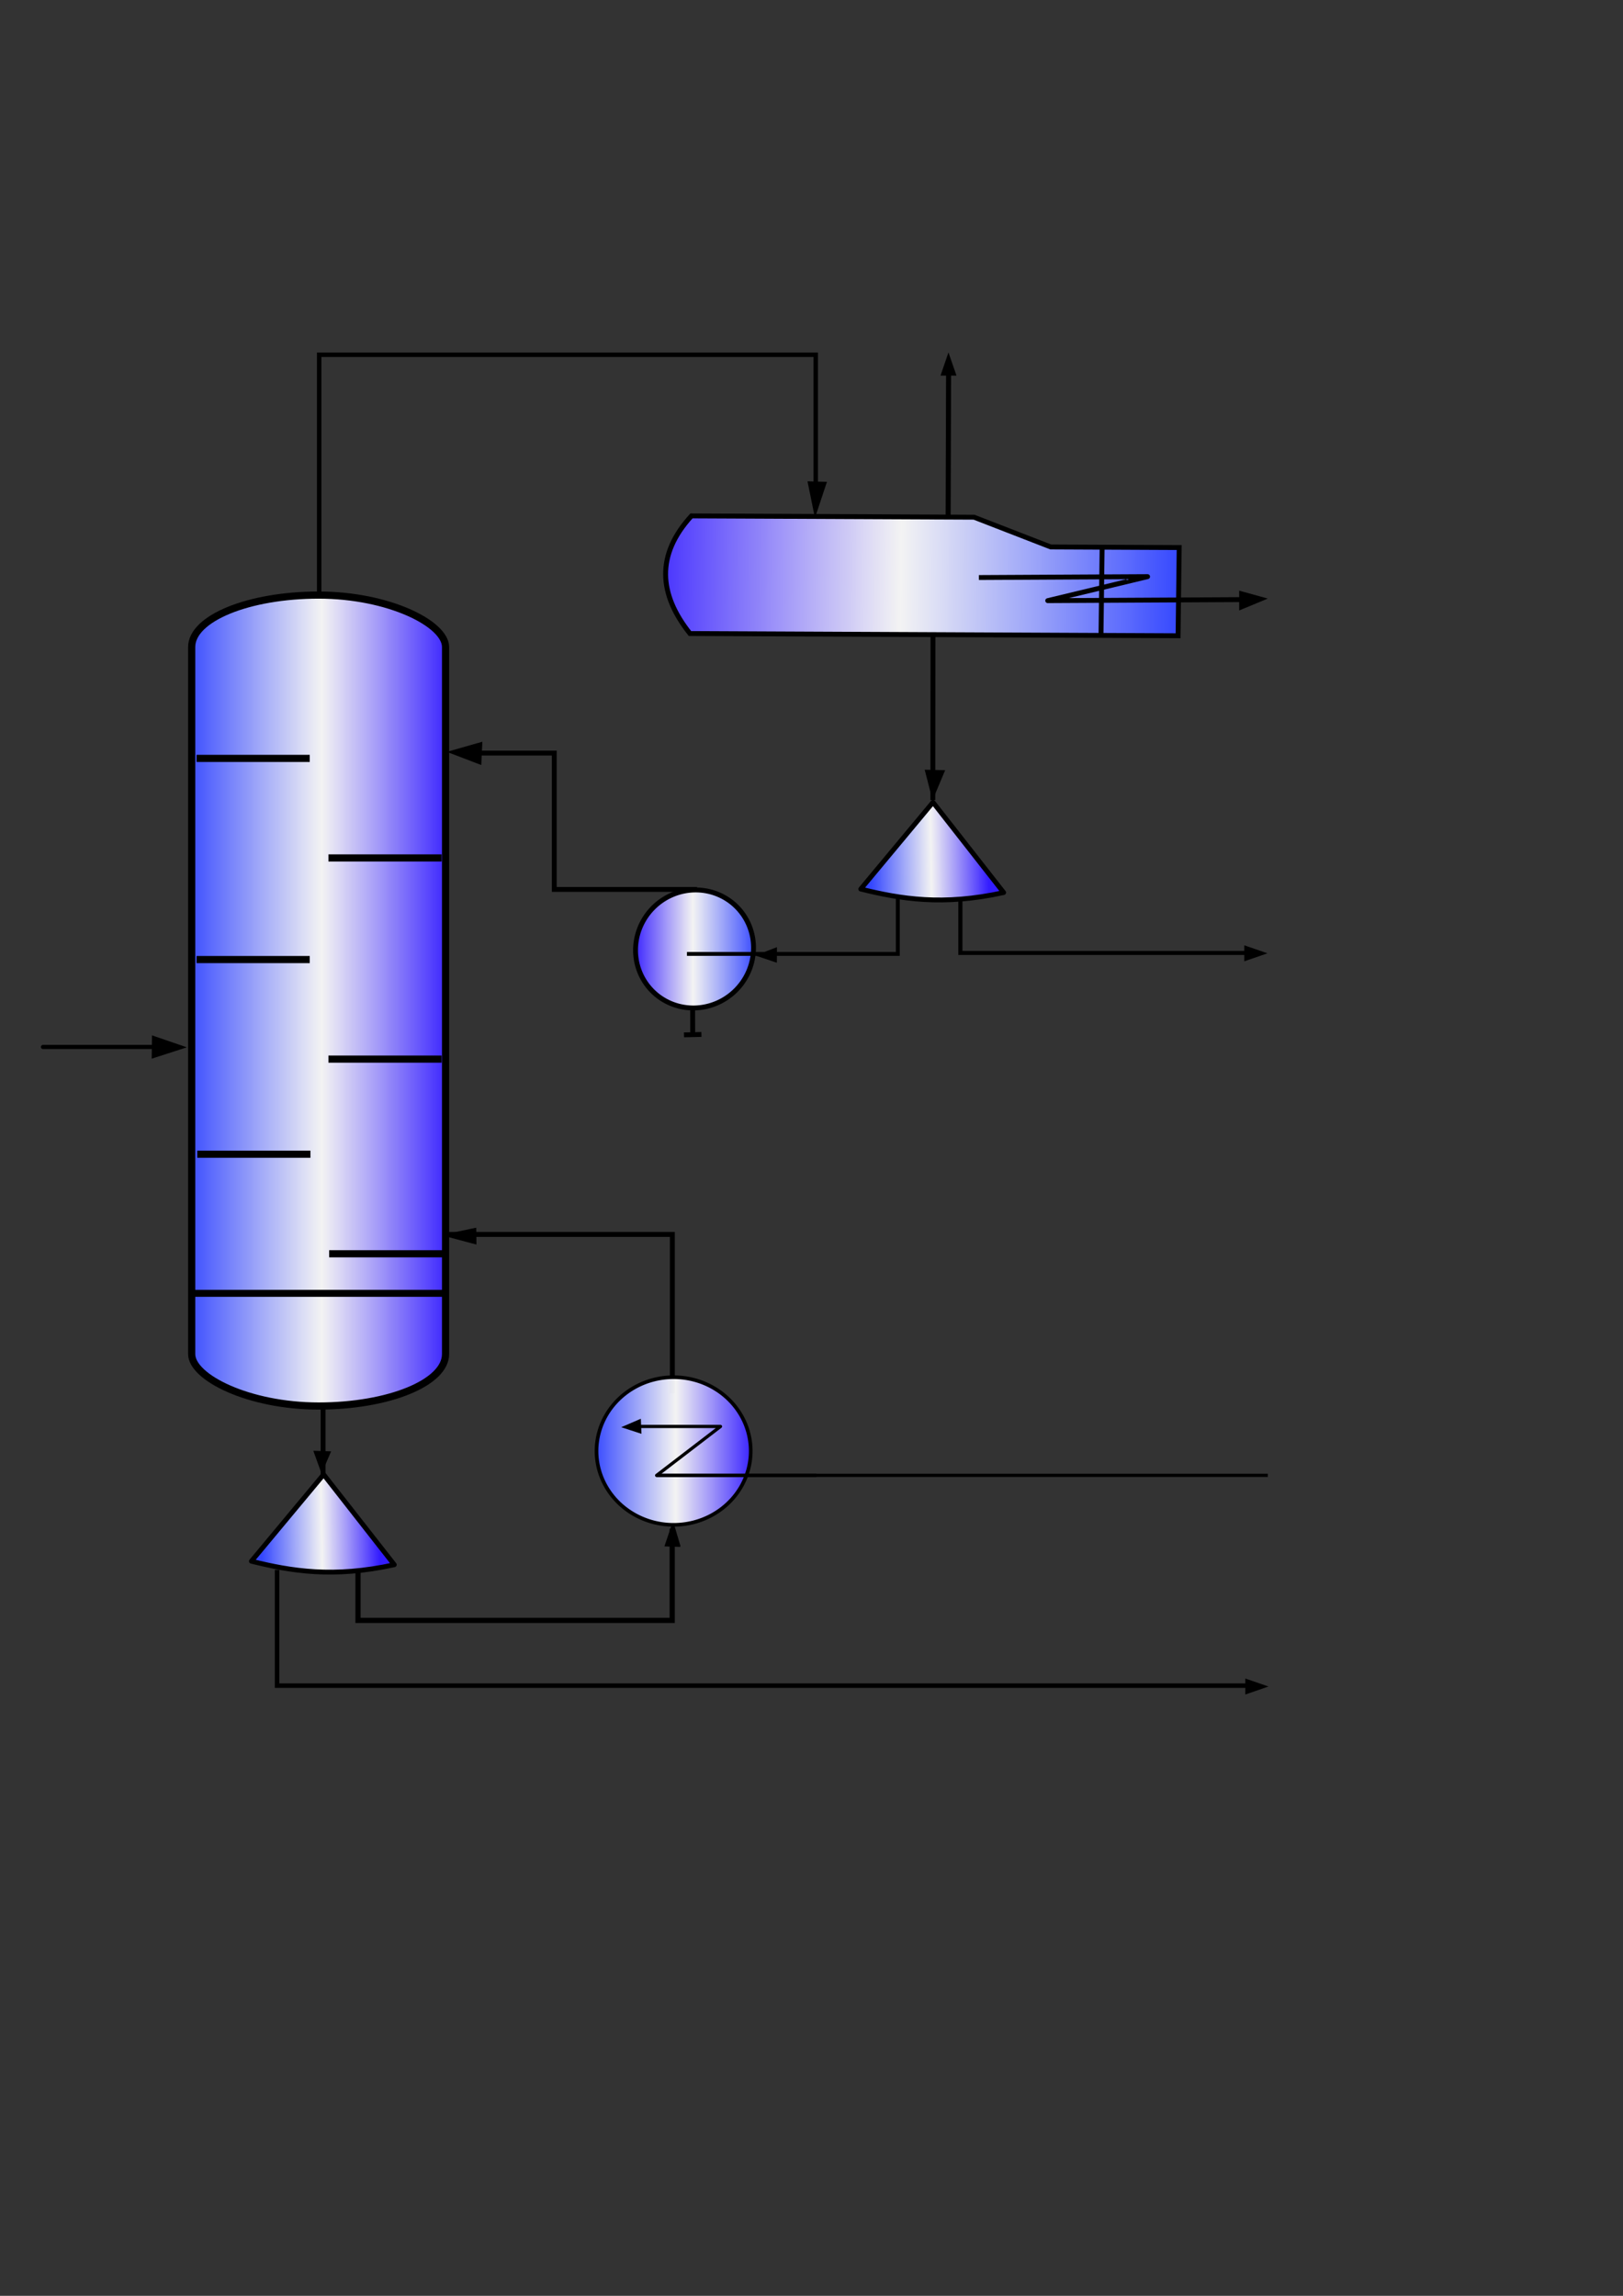 <?xml version="1.0" encoding="UTF-8" standalone="no"?>
<!-- Created with Inkscape (http://www.inkscape.org/) -->
<svg
   xmlns:dc="http://purl.org/dc/elements/1.1/"
   xmlns:cc="http://web.resource.org/cc/"
   xmlns:rdf="http://www.w3.org/1999/02/22-rdf-syntax-ns#"
   xmlns:svg="http://www.w3.org/2000/svg"
   xmlns="http://www.w3.org/2000/svg"
   xmlns:xlink="http://www.w3.org/1999/xlink"
   xmlns:sodipodi="http://sodipodi.sourceforge.net/DTD/sodipodi-0.dtd"
   xmlns:inkscape="http://www.inkscape.org/namespaces/inkscape"
   id="svg2064"
   sodipodi:version="0.32"
   inkscape:version="0.44.1"
   width="210mm"
   height="297mm"
   sodipodi:docbase="C:\Documents and Settings\Administrador\Meus documentos\Bolsa Simulação\EMSO\mso\trunk\eml\stage_separators\icon"
   sodipodi:docname="DistillationThermosyphonCond.svg"
   inkscape:export-filename="C:\Documents and Settings\Administrador\Meus documentos\Bolsa Simulação\Colunas 2\Distillation_thermosyphon_cond.png"
   inkscape:export-xdpi="90"
   inkscape:export-ydpi="90">
  <rect width="100%" height="100%" fill="#333333" stroke="none"/>
  <defs
     id="defs2067">
    <linearGradient
       id="linearGradient6760">
      <stop
         id="stop12971"
         offset="0"
         style="stop-color:#3447ff;stop-opacity:1;" />
      <stop
         style="stop-color:white;stop-opacity:0.941;"
         offset="0.513"
         id="stop22168" />
      <stop
         id="stop6764"
         offset="1"
         style="stop-color:#341dff;stop-opacity:1;" />
    </linearGradient>
    <linearGradient
       inkscape:collect="always"
       xlink:href="#linearGradient6760"
       id="linearGradient2114"
       gradientUnits="userSpaceOnUse"
       x1="-913.332"
       y1="-468.008"
       x2="-828.242"
       y2="-468.008" />
    <linearGradient
       inkscape:collect="always"
       xlink:href="#linearGradient6760"
       id="linearGradient2116"
       gradientUnits="userSpaceOnUse"
       x1="228.691"
       y1="870.787"
       x2="707.324"
       y2="870.787" />
    <linearGradient
       inkscape:collect="always"
       xlink:href="#linearGradient6760"
       id="linearGradient2118"
       gradientUnits="userSpaceOnUse"
       x1="228.691"
       y1="870.787"
       x2="707.324"
       y2="870.787" />
    <linearGradient
       inkscape:collect="always"
       xlink:href="#linearGradient6760"
       id="linearGradient2120"
       gradientUnits="userSpaceOnUse"
       x1="228.691"
       y1="870.787"
       x2="707.324"
       y2="870.787" />
    <linearGradient
       inkscape:collect="always"
       xlink:href="#linearGradient6760"
       id="linearGradient2122"
       gradientUnits="userSpaceOnUse"
       x1="228.691"
       y1="870.787"
       x2="707.324"
       y2="870.787" />
    <linearGradient
       inkscape:collect="always"
       xlink:href="#linearGradient6760"
       id="linearGradient2124"
       gradientUnits="userSpaceOnUse"
       x1="228.691"
       y1="870.787"
       x2="707.324"
       y2="870.787" />
    <linearGradient
       inkscape:collect="always"
       xlink:href="#linearGradient6760"
       id="linearGradient2126"
       gradientUnits="userSpaceOnUse"
       x1="228.691"
       y1="870.787"
       x2="707.324"
       y2="870.787" />
    <linearGradient
       inkscape:collect="always"
       xlink:href="#linearGradient6760"
       id="linearGradient5143"
       gradientUnits="userSpaceOnUse"
       x1="228.691"
       y1="870.787"
       x2="707.324"
       y2="870.787" />
    <linearGradient
       inkscape:collect="always"
       xlink:href="#linearGradient6760"
       id="linearGradient5145"
       gradientUnits="userSpaceOnUse"
       x1="-913.332"
       y1="-468.008"
       x2="-828.242"
       y2="-468.008" />
    <linearGradient
       inkscape:collect="always"
       xlink:href="#linearGradient6760"
       id="linearGradient5147"
       gradientUnits="userSpaceOnUse"
       x1="228.691"
       y1="870.787"
       x2="707.324"
       y2="870.787" />
    <linearGradient
       inkscape:collect="always"
       xlink:href="#linearGradient6760"
       id="linearGradient5149"
       gradientUnits="userSpaceOnUse"
       x1="228.691"
       y1="870.787"
       x2="707.324"
       y2="870.787" />
    <linearGradient
       inkscape:collect="always"
       xlink:href="#linearGradient6760"
       id="linearGradient5151"
       gradientUnits="userSpaceOnUse"
       x1="228.691"
       y1="870.787"
       x2="707.324"
       y2="870.787" />
    <linearGradient
       inkscape:collect="always"
       xlink:href="#linearGradient6760"
       id="linearGradient5153"
       gradientUnits="userSpaceOnUse"
       x1="228.691"
       y1="870.787"
       x2="707.324"
       y2="870.787" />
    <linearGradient
       inkscape:collect="always"
       xlink:href="#linearGradient6760"
       id="linearGradient5155"
       gradientUnits="userSpaceOnUse"
       x1="228.691"
       y1="870.787"
       x2="707.324"
       y2="870.787" />
    <linearGradient
       inkscape:collect="always"
       xlink:href="#linearGradient6760"
       id="linearGradient5157"
       gradientUnits="userSpaceOnUse"
       x1="228.691"
       y1="870.787"
       x2="707.324"
       y2="870.787" />
    <linearGradient
       y2="532.362"
       x2="584.123"
       y1="532.362"
       x1="157.75"
       gradientUnits="userSpaceOnUse"
       id="linearGradient5673"
       xlink:href="#linearGradient6760"
       inkscape:collect="always" />
    <linearGradient
       y2="532.362"
       x2="584.123"
       y1="532.362"
       x1="157.75"
       gradientUnits="userSpaceOnUse"
       id="linearGradient5643"
       xlink:href="#linearGradient6760"
       inkscape:collect="always" />
    <linearGradient
       id="linearGradient1960">
      <stop
         style="stop-color:#3447ff;stop-opacity:1;"
         offset="0"
         id="stop1962" />
      <stop
         id="stop1964"
         offset="0.513"
         style="stop-color:white;stop-opacity:0.941;" />
      <stop
         style="stop-color:#341dff;stop-opacity:1;"
         offset="1"
         id="stop1966" />
    </linearGradient>
    <linearGradient
       id="linearGradient2002">
      <stop
         style="stop-color:#3447ff;stop-opacity:1;"
         offset="0"
         id="stop2004" />
      <stop
         id="stop2006"
         offset="0.513"
         style="stop-color:white;stop-opacity:0.941;" />
      <stop
         style="stop-color:#341dff;stop-opacity:1;"
         offset="1"
         id="stop2008" />
    </linearGradient>
    <linearGradient
       gradientTransform="matrix(1.026,0,0,1.222,-2.493,-99.357)"
       y2="532.362"
       x2="584.123"
       y1="532.362"
       x1="157.75"
       gradientUnits="userSpaceOnUse"
       id="linearGradient5683"
       xlink:href="#linearGradient6760"
       inkscape:collect="always" />
    <linearGradient
       y2="532.362"
       x2="584.123"
       y1="532.362"
       x1="157.75"
       gradientUnits="userSpaceOnUse"
       id="linearGradient2051"
       xlink:href="#linearGradient6760"
       inkscape:collect="always" />
    <linearGradient
       y2="532.362"
       x2="584.123"
       y1="532.362"
       x1="157.75"
       gradientUnits="userSpaceOnUse"
       id="linearGradient2049"
       xlink:href="#linearGradient6760"
       inkscape:collect="always" />
    <linearGradient
       id="linearGradient2041">
      <stop
         style="stop-color:#3447ff;stop-opacity:1;"
         offset="0"
         id="stop2043" />
      <stop
         id="stop2045"
         offset="0.513"
         style="stop-color:white;stop-opacity:0.941;" />
      <stop
         style="stop-color:#341dff;stop-opacity:1;"
         offset="1"
         id="stop2047" />
    </linearGradient>
    <linearGradient
       y2="532.362"
       x2="584.123"
       y1="532.362"
       x1="157.75"
       gradientTransform="matrix(-1.025,-4.886187e-3,-1.498193e-2,1.222,681.945,-96.761)"
       gradientUnits="userSpaceOnUse"
       id="linearGradient2260"
       xlink:href="#linearGradient6760"
       inkscape:collect="always" />
    <linearGradient
       y2="532.362"
       x2="584.123"
       y1="532.362"
       x1="157.75"
       gradientUnits="userSpaceOnUse"
       id="linearGradient2258"
       xlink:href="#linearGradient6760"
       inkscape:collect="always" />
    <linearGradient
       y2="532.362"
       x2="584.123"
       y1="532.362"
       x1="157.75"
       gradientUnits="userSpaceOnUse"
       id="linearGradient2256"
       xlink:href="#linearGradient6760"
       inkscape:collect="always" />
    <linearGradient
       id="linearGradient2248">
      <stop
         style="stop-color:#3447ff;stop-opacity:1;"
         offset="0"
         id="stop2250" />
      <stop
         id="stop2252"
         offset="0.513"
         style="stop-color:white;stop-opacity:0.941;" />
      <stop
         style="stop-color:#341dff;stop-opacity:1;"
         offset="1"
         id="stop2254" />
    </linearGradient>
    <linearGradient
       inkscape:collect="always"
       xlink:href="#linearGradient6760"
       id="linearGradient27244"
       gradientUnits="userSpaceOnUse"
       x1="422.419"
       y1="602.447"
       x2="527.938"
       y2="602.447" />
    <linearGradient
       inkscape:collect="always"
       xlink:href="#linearGradient6760"
       id="linearGradient27254"
       gradientUnits="userSpaceOnUse"
       gradientTransform="matrix(-5.065757e-3,0.577,0.699,1.716815e-2,-226.179,538.373)"
       x1="372.577"
       y1="509.539"
       x2="370.842"
       y2="591.714" />
    <linearGradient
       inkscape:collect="always"
       xlink:href="#linearGradient6760"
       id="linearGradient27269"
       gradientUnits="userSpaceOnUse"
       gradientTransform="matrix(-5.065757e-3,0.577,0.699,1.716815e-2,71.822,209.721)"
       x1="372.577"
       y1="509.539"
       x2="370.842"
       y2="591.714" />
    <linearGradient
       inkscape:collect="always"
       xlink:href="#linearGradient6760"
       id="linearGradient27276"
       gradientUnits="userSpaceOnUse"
       gradientTransform="matrix(0,-0.836,-1.542,0,1498.362,880.651)"
       x1="228.691"
       y1="870.787"
       x2="707.324"
       y2="870.787" />
    <linearGradient
       inkscape:collect="always"
       xlink:href="#linearGradient6760"
       id="linearGradient27279"
       gradientUnits="userSpaceOnUse"
       gradientTransform="matrix(0,-0.836,-1.542,0,1498.362,880.651)"
       x1="228.691"
       y1="870.787"
       x2="707.324"
       y2="870.787" />
    <linearGradient
       inkscape:collect="always"
       xlink:href="#linearGradient6760"
       id="linearGradient27282"
       gradientUnits="userSpaceOnUse"
       gradientTransform="matrix(0,-0.836,-1.542,0,1498.362,880.651)"
       x1="228.691"
       y1="870.787"
       x2="707.324"
       y2="870.787" />
    <linearGradient
       inkscape:collect="always"
       xlink:href="#linearGradient6760"
       id="linearGradient27285"
       gradientUnits="userSpaceOnUse"
       gradientTransform="matrix(0,-0.836,-1.542,0,1498.362,880.651)"
       x1="228.691"
       y1="870.787"
       x2="707.324"
       y2="870.787" />
    <linearGradient
       inkscape:collect="always"
       xlink:href="#linearGradient6760"
       id="linearGradient27288"
       gradientUnits="userSpaceOnUse"
       gradientTransform="matrix(0,-0.836,-1.542,0,1498.362,880.651)"
       x1="228.691"
       y1="870.787"
       x2="707.324"
       y2="870.787" />
    <linearGradient
       inkscape:collect="always"
       xlink:href="#linearGradient6760"
       id="linearGradient27291"
       gradientUnits="userSpaceOnUse"
       gradientTransform="matrix(0,-0.836,-1.542,0,1498.362,880.651)"
       x1="228.691"
       y1="870.787"
       x2="707.324"
       y2="870.787" />
    <linearGradient
       inkscape:collect="always"
       xlink:href="#linearGradient6760"
       id="linearGradient27294"
       gradientUnits="userSpaceOnUse"
       gradientTransform="matrix(1.542,0,0,0.836,1498.363,880.651)"
       x1="-913.332"
       y1="-468.008"
       x2="-828.242"
       y2="-468.008" />
    <linearGradient
       id="linearGradient27329">
      <stop
         style="stop-color:#3447ff;stop-opacity:1;"
         offset="0"
         id="stop27331" />
      <stop
         id="stop27333"
         offset="0.513"
         style="stop-color:white;stop-opacity:0.941;" />
      <stop
         style="stop-color:#341dff;stop-opacity:1;"
         offset="1"
         id="stop27335" />
    </linearGradient>
    <linearGradient
       id="linearGradient28266">
      <stop
         style="stop-color:#3447ff;stop-opacity:1;"
         offset="0"
         id="stop28268" />
      <stop
         id="stop28270"
         offset="0.513"
         style="stop-color:white;stop-opacity:0.941;" />
      <stop
         style="stop-color:#341dff;stop-opacity:1;"
         offset="1"
         id="stop28272" />
    </linearGradient>
    <linearGradient
       gradientUnits="userSpaceOnUse"
       y2="455"
       x2="454.459"
       y1="455"
       x1="336.906"
       id="linearGradient30078"
       xlink:href="#linearGradient6760"
       inkscape:collect="always" />
    <linearGradient
       id="linearGradient30070">
      <stop
         style="stop-color:#3447ff;stop-opacity:1;"
         offset="0"
         id="stop30072" />
      <stop
         id="stop30074"
         offset="0.513"
         style="stop-color:white;stop-opacity:0.941;" />
      <stop
         style="stop-color:#341dff;stop-opacity:1;"
         offset="1"
         id="stop30076" />
    </linearGradient>
    <linearGradient
       inkscape:collect="always"
       xlink:href="#linearGradient6760"
       id="linearGradient30087"
       gradientUnits="userSpaceOnUse"
       x1="336.906"
       y1="455"
       x2="454.459"
       y2="455" />
    <linearGradient
       y2="532.362"
       x2="584.123"
       y1="532.362"
       x1="157.75"
       gradientUnits="userSpaceOnUse"
       id="linearGradient32774"
       xlink:href="#linearGradient6760"
       inkscape:collect="always" />
    <linearGradient
       y2="532.362"
       x2="584.123"
       y1="532.362"
       x1="157.75"
       gradientUnits="userSpaceOnUse"
       id="linearGradient32772"
       xlink:href="#linearGradient6760"
       inkscape:collect="always" />
    <linearGradient
       id="linearGradient32764">
      <stop
         style="stop-color:#3447ff;stop-opacity:1;"
         offset="0"
         id="stop32766" />
      <stop
         id="stop32768"
         offset="0.513"
         style="stop-color:white;stop-opacity:0.941;" />
      <stop
         style="stop-color:#341dff;stop-opacity:1;"
         offset="1"
         id="stop32770" />
    </linearGradient>
    <linearGradient
       y2="532.362"
       x2="584.123"
       y1="532.362"
       x1="157.75"
       gradientTransform="matrix(-1.025,-4.886187e-3,-1.498193e-2,1.222,681.945,-96.761)"
       gradientUnits="userSpaceOnUse"
       id="linearGradient32813"
       xlink:href="#linearGradient6760"
       inkscape:collect="always" />
    <linearGradient
       y2="532.362"
       x2="584.123"
       y1="532.362"
       x1="157.75"
       gradientUnits="userSpaceOnUse"
       id="linearGradient32811"
       xlink:href="#linearGradient6760"
       inkscape:collect="always" />
    <linearGradient
       y2="532.362"
       x2="584.123"
       y1="532.362"
       x1="157.75"
       gradientUnits="userSpaceOnUse"
       id="linearGradient32809"
       xlink:href="#linearGradient6760"
       inkscape:collect="always" />
    <linearGradient
       id="linearGradient32801">
      <stop
         style="stop-color:#3447ff;stop-opacity:1;"
         offset="0"
         id="stop32803" />
      <stop
         id="stop32805"
         offset="0.513"
         style="stop-color:white;stop-opacity:0.941;" />
      <stop
         style="stop-color:#341dff;stop-opacity:1;"
         offset="1"
         id="stop32807" />
    </linearGradient>
    <linearGradient
       inkscape:collect="always"
       xlink:href="#linearGradient6760"
       id="linearGradient1998"
       gradientUnits="userSpaceOnUse"
       gradientTransform="matrix(-0.628,-2.874427e-3,-9.177316e-3,0.719,681.874,-100.128)"
       x1="157.75"
       y1="532.362"
       x2="584.123"
       y2="532.362" />
  </defs>
  <sodipodi:namedview
     inkscape:window-height="900"
     inkscape:window-width="1280"
     inkscape:pageshadow="2"
     inkscape:pageopacity="0.0"
     guidetolerance="10.0"
     gridtolerance="10.0"
     objecttolerance="10.0"
     borderopacity="1.0"
     bordercolor="#666666"
     pagecolor="#ffffff"
     id="base"
     showgrid="true"
     showguides="true"
     inkscape:zoom="20.795175"
     inkscape:cx="466.07978"
     inkscape:cy="871.79741"
     inkscape:window-x="-4"
     inkscape:window-y="-4"
     inkscape:current-layer="svg2064"
     inkscape:guide-bbox="true" />
  <g
     id="g5069"
     style="fill:url(#linearGradient5143);fill-opacity:1;fill-rule:nonzero"
     transform="matrix(0,-0.836,-1.542,0,1677.846,672.611)" />
  <rect
     ry="25.401"
     y="290.96"
     x="93.74"
     height="396.505"
     width="124.149"
     id="rect11493"
     style="fill:url(#linearGradient27294);fill-opacity:1;fill-rule:nonzero;stroke:black;stroke-width:3.5;stroke-linecap:round;stroke-linejoin:round;stroke-miterlimit:4;stroke-dasharray:none;stroke-opacity:1"
     rx="62.074" />
  <path
     id="path8726"
     d="M 215.972,517.843 L 160.623,517.843"
     style="fill:url(#linearGradient27291);fill-opacity:1;fill-rule:nonzero;stroke:black;stroke-width:3.5;stroke-linecap:butt;stroke-linejoin:miter;stroke-miterlimit:4;stroke-dasharray:none;stroke-opacity:1" />
  <path
     id="path8728"
     d="M 215.972,419.485 L 160.623,419.485"
     style="fill:url(#linearGradient27288);fill-opacity:1;fill-rule:nonzero;stroke:black;stroke-width:3.5;stroke-linecap:butt;stroke-linejoin:miter;stroke-miterlimit:4;stroke-dasharray:none;stroke-opacity:1" />
  <path
     id="path8732"
     d="M 151.468,469.172 L 96.118,469.172"
     style="fill:url(#linearGradient27285);fill-opacity:1;fill-rule:nonzero;stroke:black;stroke-width:3.5;stroke-linecap:butt;stroke-linejoin:miter;stroke-miterlimit:4;stroke-dasharray:none;stroke-opacity:1" />
  <path
     style="fill:url(#linearGradient27282);fill-opacity:1;fill-rule:nonzero;stroke:black;stroke-width:3.5;stroke-linecap:butt;stroke-linejoin:miter;stroke-miterlimit:4;stroke-dasharray:none;stroke-opacity:1"
     d="M 216.315,613.023 L 160.966,613.023"
     id="path7820" />
  <path
     style="fill:url(#linearGradient27279);fill-opacity:1;fill-rule:nonzero;stroke:black;stroke-width:3.5;stroke-linecap:butt;stroke-linejoin:miter;stroke-miterlimit:4;stroke-dasharray:none;stroke-opacity:1"
     d="M 151.81,564.352 L 96.461,564.352"
     id="path8730" />
  <path
     style="fill:url(#linearGradient27276);fill-opacity:1;fill-rule:nonzero;stroke:black;stroke-width:3.5;stroke-linecap:butt;stroke-linejoin:miter;stroke-miterlimit:4;stroke-dasharray:none;stroke-opacity:1"
     d="M 151.468,370.814 L 96.119,370.815"
     id="path8734" />
  <path
     style="fill:black;fill-opacity:1;fill-rule:evenodd;stroke:black;stroke-width:1.002px;stroke-linecap:butt;stroke-linejoin:miter;stroke-opacity:1"
     d="M 74.817,506.93 L 74.694,516.939 L 89.801,512.067 L 74.817,506.93 z "
     id="path20553" />
  <path
     style="fill:black;fill-opacity:1;fill-rule:evenodd;stroke:black;stroke-width:1.002px;stroke-linecap:butt;stroke-linejoin:miter;stroke-opacity:1"
     d="M 234.888,373.342 L 235.361,363.343 L 220.093,367.684 L 234.888,373.342 z "
     id="path5033" />
  <path
     sodipodi:nodetypes="cc"
     id="path4989"
     d="M 77.121,511.904 C 17.121,511.904 21.069,511.904 21.069,511.904"
     style="fill:none;fill-opacity:1;fill-rule:evenodd;stroke:black;stroke-width:2.031;stroke-linecap:butt;stroke-linejoin:miter;stroke-miterlimit:4;stroke-dasharray:none;stroke-opacity:1" />
  <path
     style="fill:black;fill-opacity:1;fill-rule:evenodd;stroke:black;stroke-width:0.849px;stroke-linecap:butt;stroke-linejoin:miter;stroke-opacity:1"
     d="M 232.576,607.963 L 232.475,600.786 L 217.467,603.95 L 232.576,607.963 z "
     id="path4730" />
  <path
     inkscape:export-ydpi="90"
     inkscape:export-xdpi="90"
     sodipodi:nodetypes="ccccc"
     id="path22345"
     d="M 420.942,434.694 L 456.259,392.284 L 472.606,413.157 L 490.816,436.411 C 461.108,442.968 440.401,439.525 420.942,434.694 z "
     style="fill:url(#linearGradient27269);fill-opacity:1;fill-rule:evenodd;stroke:black;stroke-width:2.367;stroke-linecap:round;stroke-linejoin:round;stroke-miterlimit:4;stroke-dasharray:none;stroke-opacity:1" />
  <path
     id="path1874"
     d="M 456.26,308.552 C 456.19,391.173 456.19,391.173 456.19,391.173"
     style="fill:none;fill-opacity:1;fill-rule:evenodd;stroke:black;stroke-width:2.379;stroke-linecap:butt;stroke-linejoin:round;stroke-miterlimit:4;stroke-dasharray:none;stroke-opacity:1" />
  <path
     style="fill:none;fill-opacity:1;fill-rule:evenodd;stroke:black;stroke-width:2;stroke-linecap:butt;stroke-linejoin:miter;stroke-miterlimit:4;stroke-dasharray:none;stroke-opacity:1"
     d="M 469.656,440.251 C 469.656,465.933 469.656,465.933 469.656,465.933 L 613.383,465.933"
     id="path15596" />
  <path
     style="fill:black;fill-opacity:1;fill-rule:evenodd;stroke:black;stroke-width:0.645px;stroke-linecap:butt;stroke-linejoin:miter;stroke-opacity:1"
     d="M 379.63,463.576 L 379.588,470.28 L 370.293,467.146 L 379.63,463.576 z "
     id="path4728" />
  <path
     transform="matrix(-0.574,1.337925e-2,1.653267e-3,0.577,611.405,110.021)"
     d="M 525.438 602.447 A 50.259 49.991 0 1 1  424.919,602.447 A 50.259 49.991 0 1 1  525.438 602.447 z"
     sodipodi:ry="49.990524"
     sodipodi:rx="50.259289"
     sodipodi:cy="602.44745"
     sodipodi:cx="475.17874"
     id="path6504"
     style="fill:url(#linearGradient27244);fill-opacity:1;fill-rule:evenodd;stroke:black;stroke-width:4.137;stroke-linecap:butt;stroke-linejoin:miter;stroke-miterlimit:4;stroke-dasharray:none;stroke-opacity:1"
     sodipodi:type="arc" />
  <path
     style="fill:none;fill-opacity:1;fill-rule:evenodd;stroke:black;stroke-width:1.897;stroke-linecap:butt;stroke-linejoin:miter;stroke-miterlimit:4;stroke-dasharray:none;stroke-opacity:1"
     d="M 335.948,466.414 L 439.052,466.414 L 439.052,438.311"
     id="path14705" />
  <path
     id="path10135"
     d="M 338.719,492.769 L 338.756,505.889 L 343.017,505.79 L 334.495,505.988 L 338.756,505.889"
     style="fill:none;fill-opacity:1;fill-rule:evenodd;stroke:black;stroke-width:2.38;stroke-linecap:butt;stroke-linejoin:miter;stroke-miterlimit:4;stroke-dasharray:none;stroke-opacity:1" />
  <path
     id="path4952"
     d="M 461.563,376.995 L 452.776,376.8 L 456.139,389.938 L 461.563,376.995 z "
     style="fill:black;fill-opacity:1;fill-rule:evenodd;stroke:black;stroke-width:0.875px;stroke-linecap:butt;stroke-linejoin:miter;stroke-opacity:1" />
  <path
     style="fill:none;fill-opacity:1;fill-rule:evenodd;stroke:black;stroke-width:2.38;stroke-linecap:butt;stroke-linejoin:miter;stroke-miterlimit:4;stroke-dasharray:none;stroke-opacity:1"
     d="M 340.848,434.879 L 271.053,434.879 L 271.053,368.213 L 233.471,368.213"
     id="path17376" />
  <path
     style="fill:none;fill-opacity:1;fill-rule:evenodd;stroke:black;stroke-width:2.413;stroke-linecap:butt;stroke-linejoin:miter;stroke-miterlimit:4;stroke-dasharray:none;stroke-opacity:1"
     d="M 328.794,681.156 L 328.794,603.569 L 216.206,603.569 L 216.206,603.569"
     id="path19167" />
  <path
     inkscape:export-ydpi="90"
     inkscape:export-xdpi="90"
     sodipodi:nodetypes="ccccc"
     id="path24559"
     d="M 122.942,763.345 L 158.259,720.934 L 174.606,741.808 L 192.816,765.062 C 163.108,771.619 142.4,768.176 122.942,763.345 z "
     style="fill:url(#linearGradient27254);fill-opacity:1;fill-rule:evenodd;stroke:black;stroke-width:2.367;stroke-linecap:round;stroke-linejoin:round;stroke-miterlimit:4;stroke-dasharray:none;stroke-opacity:1" />
  <path
     id="path24561"
     d="M 332.594,756.131 L 325.231,755.872 L 329.117,744.415 L 332.594,756.131"
     style="fill:black;fill-opacity:1;fill-rule:evenodd;stroke:black;stroke-width:0.462px;stroke-linecap:butt;stroke-linejoin:miter;stroke-opacity:1" />
  <path
     style="fill:none;fill-opacity:1;fill-rule:evenodd;stroke:black;stroke-width:2.2;stroke-linecap:butt;stroke-linejoin:miter;stroke-miterlimit:4;stroke-dasharray:none;stroke-opacity:1"
     d="M 135.493,767.558 C 135.493,824.173 135.493,824.173 135.493,824.173 L 613.727,824.173"
     id="path24565" />
  <path
     id="path25454"
     d="M 175.077,767.371 L 175.077,792.285 L 328.733,792.285 L 328.733,747.44"
     style="fill:none;fill-opacity:1;fill-rule:evenodd;stroke:black;stroke-width:2.535;stroke-linecap:butt;stroke-linejoin:miter;stroke-miterlimit:4;stroke-dasharray:none;stroke-opacity:1" />
  <path
     id="path26343"
     d="M 157.999,722.362 C 157.999,687.362 157.999,687.362 157.999,687.362"
     style="fill:none;fill-opacity:1;fill-rule:evenodd;stroke:black;stroke-width:2.38;stroke-linecap:butt;stroke-linejoin:miter;stroke-miterlimit:4;stroke-dasharray:none;stroke-opacity:1" />
  <path
     inkscape:transform-center-y="23.884527"
     inkscape:transform-center-x="92.736323"
     style="fill:black;fill-opacity:1;fill-rule:evenodd;stroke:black;stroke-width:0.704px;stroke-linecap:butt;stroke-linejoin:miter;stroke-opacity:1"
     d="M 153.729,709.714 L 161.393,709.975 L 157.276,719.538 L 153.729,709.714 z "
     id="path27230" />
  <path
     id="path28230"
     d="M 403.77,236.046 L 395.464,235.813 L 398.643,251.463 L 403.77,236.046 z "
     style="fill:black;fill-opacity:1;fill-rule:evenodd;stroke:black;stroke-width:0.928px;stroke-linecap:butt;stroke-linejoin:miter;stroke-opacity:1" />
  <path
     sodipodi:type="arc"
     style="fill:url(#linearGradient30087);fill-opacity:1;fill-rule:nonzero;stroke:black;stroke-width:2.671;stroke-linecap:butt;stroke-linejoin:round;stroke-miterlimit:4;stroke-dasharray:none;stroke-opacity:1"
     id="path30082"
     sodipodi:cx="395.68259"
     sodipodi:cy="455.00009"
     sodipodi:rx="56.526085"
     sodipodi:ry="54.432526"
     d="M 452.209 455 A 56.526 54.433 0 1 1  339.156,455 A 56.526 54.433 0 1 1  452.209 455 z"
     transform="matrix(0.667,0,0,0.663,65.507,407.801)" />
  <path
     style="fill:none;fill-rule:evenodd;stroke:black;stroke-width:1.579;stroke-linecap:butt;stroke-linejoin:round;stroke-miterlimit:4;stroke-dasharray:none;stroke-opacity:1"
     d="M 313.305,697.457 L 352.353,697.457 L 321.114,721.394 L 399.211,721.394"
     id="path9897" />
  <path
     id="path30085"
     d="M 313.373,700.625 L 313.106,694.14 L 304.649,697.783 L 313.373,700.625 z "
     style="fill:black;fill-opacity:1;fill-rule:evenodd;stroke:black;stroke-width:0.61px;stroke-linecap:butt;stroke-linejoin:miter;stroke-opacity:1" />
  <path
     style="fill:none;fill-rule:evenodd;stroke:black;stroke-width:3.41;stroke-linecap:butt;stroke-linejoin:miter;stroke-miterlimit:4;stroke-dasharray:none;stroke-opacity:1"
     d="M 218.089,632.362 L 104.166,632.362 C 94.672,632.362 94.672,632.362 94.672,632.362"
     id="path31859" />
  <path
     style="fill:url(#linearGradient1998);fill-opacity:1;fill-rule:evenodd;stroke:black;stroke-width:2.4;stroke-linecap:butt;stroke-linejoin:miter;stroke-miterlimit:4;stroke-dasharray:none;stroke-opacity:1"
     d="M 476.344,252.883 L 338.148,252.251 C 320.714,271.341 322.134,290.518 337.414,309.758 L 538.426,310.678 L 576.115,310.85 L 576.666,267.72 L 538.976,267.547 L 538.426,310.678 L 538.976,267.547 L 513.85,267.432 L 476.344,252.883 L 476.344,252.883 L 476.344,252.883 z "
     id="path2047"
     sodipodi:nodetypes="ccccccccccccc" />
  <path
     style="fill:none;fill-rule:evenodd;stroke:black;stroke-width:2.401;stroke-linecap:butt;stroke-linejoin:round;stroke-miterlimit:4;stroke-dasharray:none;stroke-opacity:1"
     d="M 478.699,282.381 L 561.202,281.941 L 512.378,293.681 L 607.103,293.175 L 607.103,293.175 L 607.103,293.175"
     id="path7262" />
  <path
     style="fill:none;fill-rule:evenodd;stroke:black;stroke-width:2.186;stroke-linecap:butt;stroke-linejoin:miter;stroke-miterlimit:4;stroke-dasharray:none;stroke-opacity:1"
     d="M 156.093,291.269 L 156.093,173.455 L 398.907,173.455 L 398.907,240.046"
     id="path32822" />
  <path
     sodipodi:nodetypes="cc"
     id="path1992"
     d="M 463.904,178.593 C 463.656,257.111 463.673,251.945 463.673,251.945"
     style="fill:none;fill-opacity:1;fill-rule:evenodd;stroke:black;stroke-width:2.462;stroke-linecap:butt;stroke-linejoin:miter;stroke-miterlimit:4;stroke-dasharray:none;stroke-opacity:1" />
  <path
     style="fill:black;fill-opacity:1;fill-rule:evenodd;stroke:black;stroke-width:0.484px;stroke-linecap:butt;stroke-linejoin:miter;stroke-opacity:1"
     d="M 606.242,289.104 L 606.242,298.12 L 619.258,292.711 L 606.242,289.104 z "
     id="path2001" />
  <path
     style="fill:black;fill-opacity:1;fill-rule:evenodd;stroke:black;stroke-width:0.806px;stroke-linecap:butt;stroke-linejoin:miter;stroke-opacity:1"
     d="M 608.903,462.765 L 608.903,469.459 L 618.597,466.112 L 608.903,462.765 L 608.903,462.765 z "
     id="path3774" />
  <path
     style="fill:none;fill-rule:evenodd;stroke:black;stroke-width:1.58;stroke-linecap:butt;stroke-linejoin:miter;stroke-opacity:1;stroke-miterlimit:4;stroke-dasharray:none"
     d="M 321,721.362 L 620,721.362"
     id="path4664" />
  <path
     style="fill:black;fill-opacity:1;fill-rule:evenodd;stroke:black;stroke-width:0.806px;stroke-linecap:butt;stroke-linejoin:miter;stroke-opacity:1"
     d="M 609.403,821.265 L 609.403,827.959 L 619.097,824.612 L 609.403,821.265 L 609.403,821.265 z "
     id="path7321" />
  <path
     id="path9095"
     d="M 460.499,183.258 L 467.193,183.248 L 463.832,173.558 L 460.499,183.258 L 460.499,183.258 z "
     style="fill:black;fill-opacity:1;fill-rule:evenodd;stroke:black;stroke-width:0.806px;stroke-linecap:butt;stroke-linejoin:miter;stroke-opacity:1" />
</svg>
